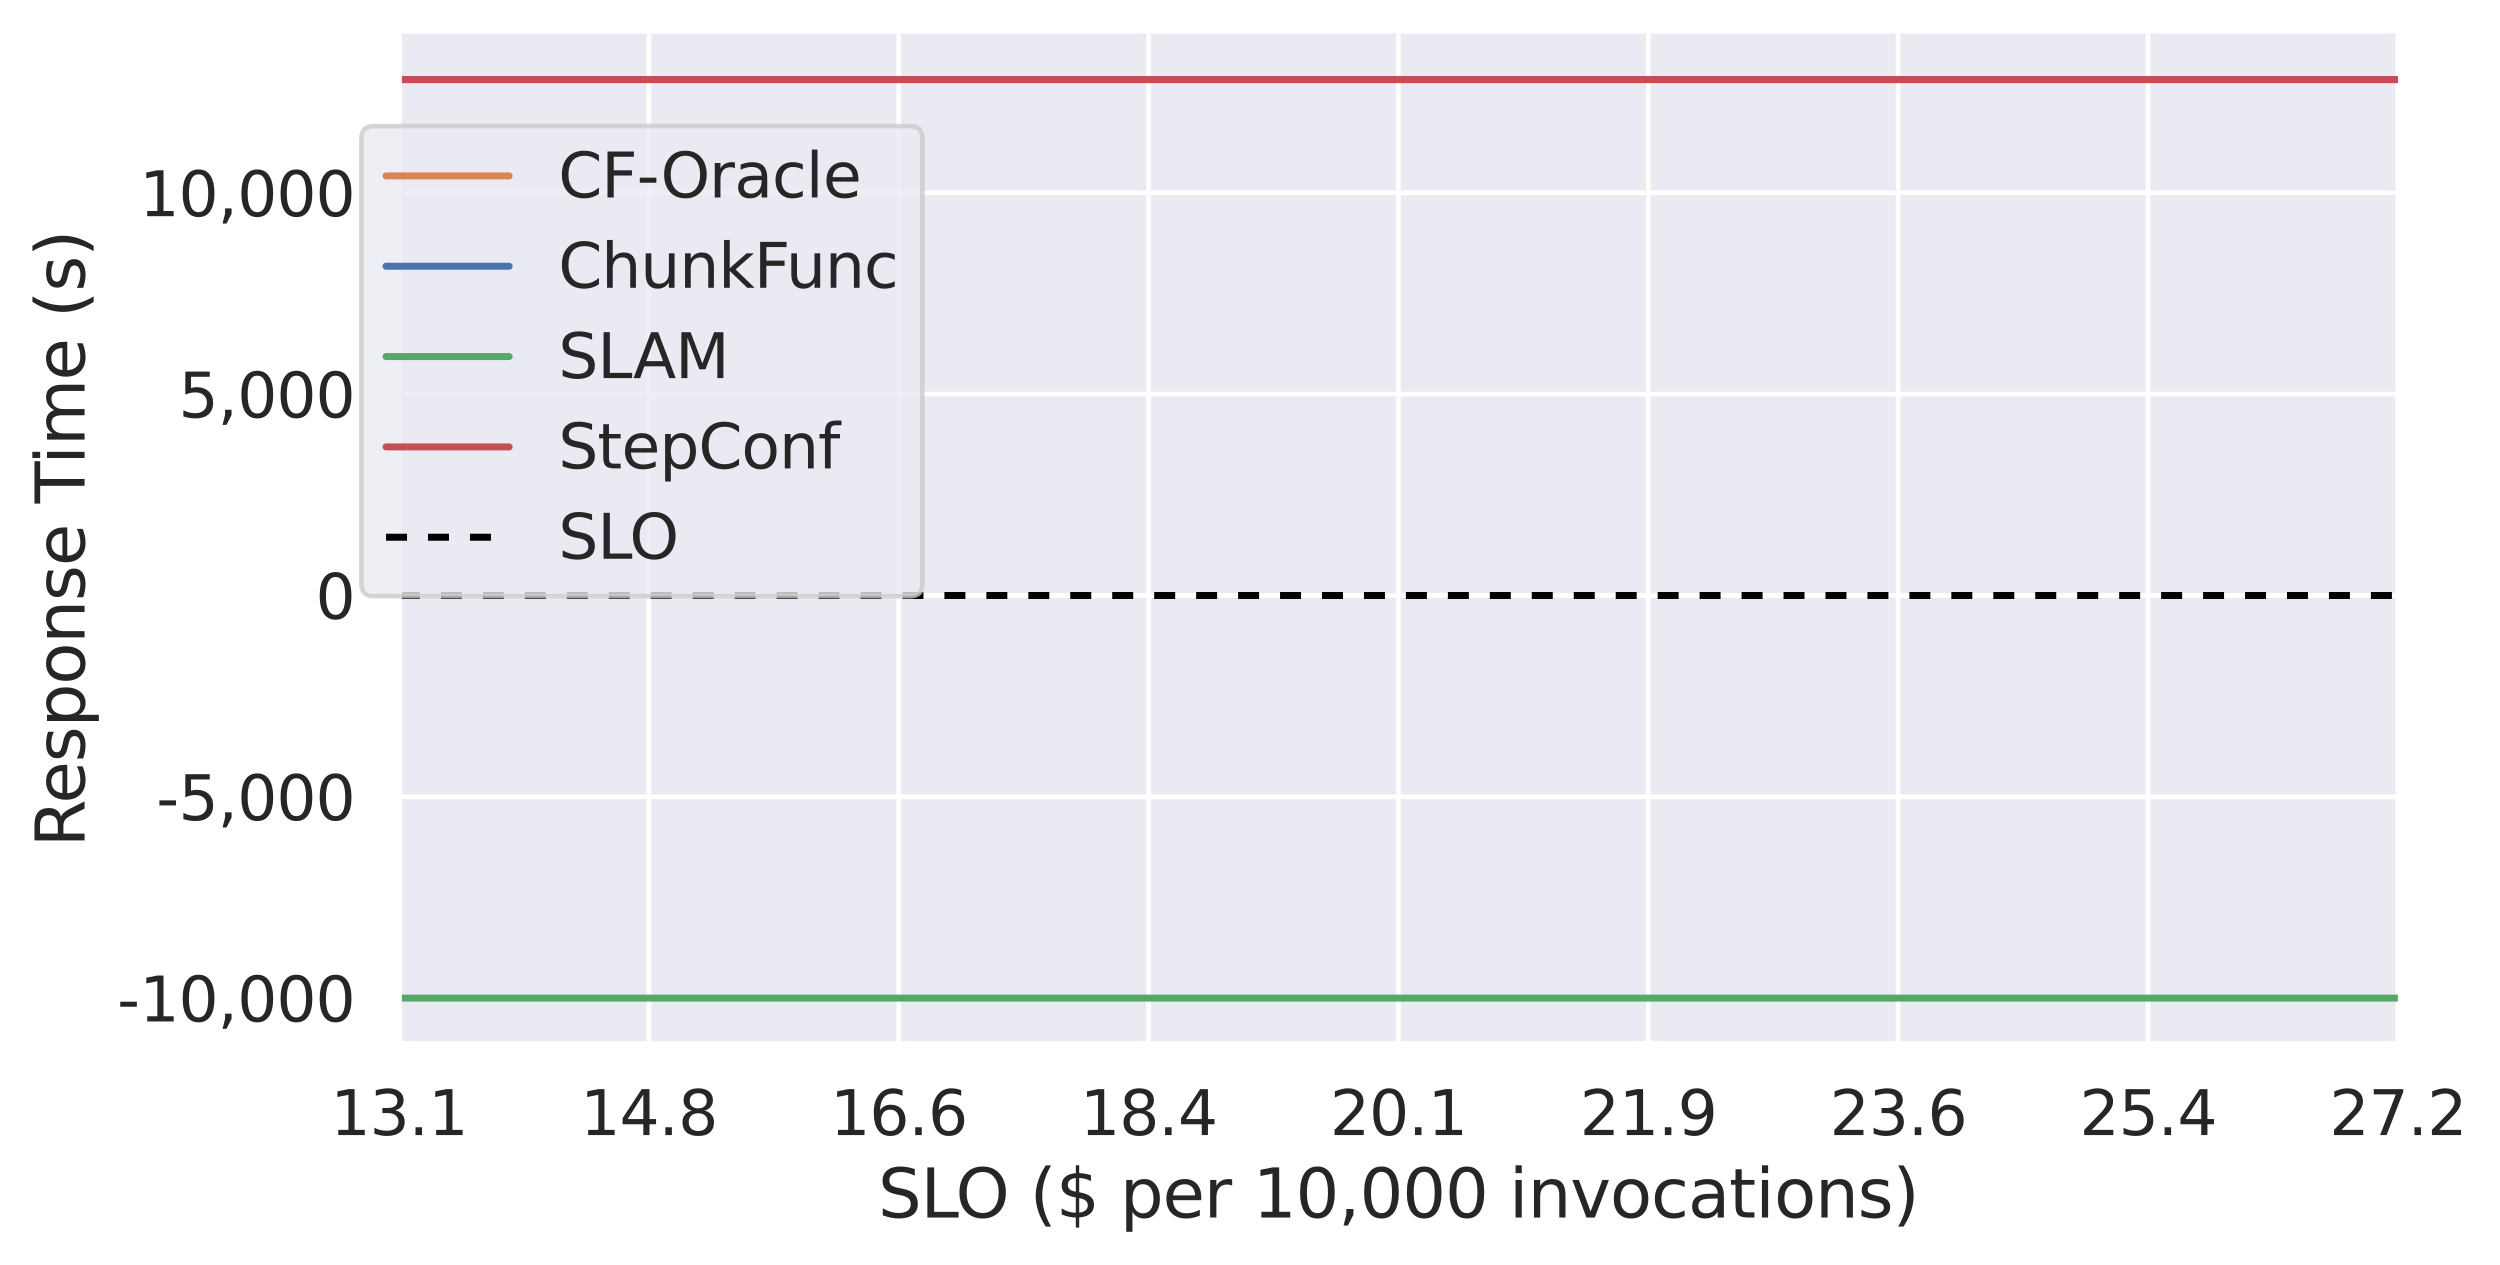 <?xml version="1.0" encoding="utf-8" standalone="no"?>
<!DOCTYPE svg PUBLIC "-//W3C//DTD SVG 1.1//EN"
  "http://www.w3.org/Graphics/SVG/1.1/DTD/svg11.dtd">
<svg xmlns:xlink="http://www.w3.org/1999/xlink" width="536.278pt" height="271.368pt" viewBox="0 0 536.278 271.368" xmlns="http://www.w3.org/2000/svg" version="1.1">
 <defs>
  <style type="text/css">*{stroke-linejoin: round; stroke-linecap: butt}</style>
 </defs>
 <g id="figure_1">
  <g id="patch_1">
   <path d="M 0 271.368 
L 536.278 271.368 
L 536.278 0 
L 0 0 
z
" style="fill: #ffffff"/>
  </g>
  <g id="axes_1">
   <g id="patch_2">
    <path d="M 85.586 223.956 
L 514.382 223.956 
L 514.382 7.2 
L 85.586 7.2 
z
" style="fill: #eaeaf2"/>
   </g>
   <g id="matplotlib.axis_1">
    <g id="xtick_1">
     <g id="line2d_1">
      <path d="M 85.586 223.956 
L 85.586 7.2 
" clip-path="url(#p211ea1a728)" style="fill: none; stroke: #ffffff; stroke-linecap: round"/>
     </g>
     <g id="text_1">
      <!-- 13.1 -->
      <g style="fill: #262626" transform="translate(70.891 243.486) scale(0.132 -0.132)">
       <defs>
        <path id="DejaVuSans-31" d="M 794 531 
L 1825 531 
L 1825 4091 
L 703 3866 
L 703 4441 
L 1819 4666 
L 2450 4666 
L 2450 531 
L 3481 531 
L 3481 0 
L 794 0 
L 794 531 
z
" transform="scale(0.016)"/>
        <path id="DejaVuSans-33" d="M 2597 2516 
Q 3050 2419 3304 2112 
Q 3559 1806 3559 1356 
Q 3559 666 3084 287 
Q 2609 -91 1734 -91 
Q 1441 -91 1130 -33 
Q 819 25 488 141 
L 488 750 
Q 750 597 1062 519 
Q 1375 441 1716 441 
Q 2309 441 2620 675 
Q 2931 909 2931 1356 
Q 2931 1769 2642 2001 
Q 2353 2234 1838 2234 
L 1294 2234 
L 1294 2753 
L 1863 2753 
Q 2328 2753 2575 2939 
Q 2822 3125 2822 3475 
Q 2822 3834 2567 4026 
Q 2313 4219 1838 4219 
Q 1578 4219 1281 4162 
Q 984 4106 628 3988 
L 628 4550 
Q 988 4650 1302 4700 
Q 1616 4750 1894 4750 
Q 2613 4750 3031 4423 
Q 3450 4097 3450 3541 
Q 3450 3153 3228 2886 
Q 3006 2619 2597 2516 
z
" transform="scale(0.016)"/>
        <path id="DejaVuSans-2e" d="M 684 794 
L 1344 794 
L 1344 0 
L 684 0 
L 684 794 
z
" transform="scale(0.016)"/>
       </defs>
       <use xlink:href="#DejaVuSans-31"/>
       <use xlink:href="#DejaVuSans-33" x="63.623"/>
       <use xlink:href="#DejaVuSans-2e" x="127.246"/>
       <use xlink:href="#DejaVuSans-31" x="159.033"/>
      </g>
     </g>
    </g>
    <g id="xtick_2">
     <g id="line2d_2">
      <path d="M 139.186 223.956 
L 139.186 7.2 
" clip-path="url(#p211ea1a728)" style="fill: none; stroke: #ffffff; stroke-linecap: round"/>
     </g>
     <g id="text_2">
      <!-- 14.8 -->
      <g style="fill: #262626" transform="translate(124.491 243.486) scale(0.132 -0.132)">
       <defs>
        <path id="DejaVuSans-34" d="M 2419 4116 
L 825 1625 
L 2419 1625 
L 2419 4116 
z
M 2253 4666 
L 3047 4666 
L 3047 1625 
L 3713 1625 
L 3713 1100 
L 3047 1100 
L 3047 0 
L 2419 0 
L 2419 1100 
L 313 1100 
L 313 1709 
L 2253 4666 
z
" transform="scale(0.016)"/>
        <path id="DejaVuSans-38" d="M 2034 2216 
Q 1584 2216 1326 1975 
Q 1069 1734 1069 1313 
Q 1069 891 1326 650 
Q 1584 409 2034 409 
Q 2484 409 2743 651 
Q 3003 894 3003 1313 
Q 3003 1734 2745 1975 
Q 2488 2216 2034 2216 
z
M 1403 2484 
Q 997 2584 770 2862 
Q 544 3141 544 3541 
Q 544 4100 942 4425 
Q 1341 4750 2034 4750 
Q 2731 4750 3128 4425 
Q 3525 4100 3525 3541 
Q 3525 3141 3298 2862 
Q 3072 2584 2669 2484 
Q 3125 2378 3379 2068 
Q 3634 1759 3634 1313 
Q 3634 634 3220 271 
Q 2806 -91 2034 -91 
Q 1263 -91 848 271 
Q 434 634 434 1313 
Q 434 1759 690 2068 
Q 947 2378 1403 2484 
z
M 1172 3481 
Q 1172 3119 1398 2916 
Q 1625 2713 2034 2713 
Q 2441 2713 2670 2916 
Q 2900 3119 2900 3481 
Q 2900 3844 2670 4047 
Q 2441 4250 2034 4250 
Q 1625 4250 1398 4047 
Q 1172 3844 1172 3481 
z
" transform="scale(0.016)"/>
       </defs>
       <use xlink:href="#DejaVuSans-31"/>
       <use xlink:href="#DejaVuSans-34" x="63.623"/>
       <use xlink:href="#DejaVuSans-2e" x="127.246"/>
       <use xlink:href="#DejaVuSans-38" x="159.033"/>
      </g>
     </g>
    </g>
    <g id="xtick_3">
     <g id="line2d_3">
      <path d="M 192.785 223.956 
L 192.785 7.2 
" clip-path="url(#p211ea1a728)" style="fill: none; stroke: #ffffff; stroke-linecap: round"/>
     </g>
     <g id="text_3">
      <!-- 16.6 -->
      <g style="fill: #262626" transform="translate(178.09 243.486) scale(0.132 -0.132)">
       <defs>
        <path id="DejaVuSans-36" d="M 2113 2584 
Q 1688 2584 1439 2293 
Q 1191 2003 1191 1497 
Q 1191 994 1439 701 
Q 1688 409 2113 409 
Q 2538 409 2786 701 
Q 3034 994 3034 1497 
Q 3034 2003 2786 2293 
Q 2538 2584 2113 2584 
z
M 3366 4563 
L 3366 3988 
Q 3128 4100 2886 4159 
Q 2644 4219 2406 4219 
Q 1781 4219 1451 3797 
Q 1122 3375 1075 2522 
Q 1259 2794 1537 2939 
Q 1816 3084 2150 3084 
Q 2853 3084 3261 2657 
Q 3669 2231 3669 1497 
Q 3669 778 3244 343 
Q 2819 -91 2113 -91 
Q 1303 -91 875 529 
Q 447 1150 447 2328 
Q 447 3434 972 4092 
Q 1497 4750 2381 4750 
Q 2619 4750 2861 4703 
Q 3103 4656 3366 4563 
z
" transform="scale(0.016)"/>
       </defs>
       <use xlink:href="#DejaVuSans-31"/>
       <use xlink:href="#DejaVuSans-36" x="63.623"/>
       <use xlink:href="#DejaVuSans-2e" x="127.246"/>
       <use xlink:href="#DejaVuSans-36" x="159.033"/>
      </g>
     </g>
    </g>
    <g id="xtick_4">
     <g id="line2d_4">
      <path d="M 246.385 223.956 
L 246.385 7.2 
" clip-path="url(#p211ea1a728)" style="fill: none; stroke: #ffffff; stroke-linecap: round"/>
     </g>
     <g id="text_4">
      <!-- 18.4 -->
      <g style="fill: #262626" transform="translate(231.69 243.486) scale(0.132 -0.132)">
       <use xlink:href="#DejaVuSans-31"/>
       <use xlink:href="#DejaVuSans-38" x="63.623"/>
       <use xlink:href="#DejaVuSans-2e" x="127.246"/>
       <use xlink:href="#DejaVuSans-34" x="159.033"/>
      </g>
     </g>
    </g>
    <g id="xtick_5">
     <g id="line2d_5">
      <path d="M 299.984 223.956 
L 299.984 7.2 
" clip-path="url(#p211ea1a728)" style="fill: none; stroke: #ffffff; stroke-linecap: round"/>
     </g>
     <g id="text_5">
      <!-- 20.1 -->
      <g style="fill: #262626" transform="translate(285.289 243.486) scale(0.132 -0.132)">
       <defs>
        <path id="DejaVuSans-32" d="M 1228 531 
L 3431 531 
L 3431 0 
L 469 0 
L 469 531 
Q 828 903 1448 1529 
Q 2069 2156 2228 2338 
Q 2531 2678 2651 2914 
Q 2772 3150 2772 3378 
Q 2772 3750 2511 3984 
Q 2250 4219 1831 4219 
Q 1534 4219 1204 4116 
Q 875 4013 500 3803 
L 500 4441 
Q 881 4594 1212 4672 
Q 1544 4750 1819 4750 
Q 2544 4750 2975 4387 
Q 3406 4025 3406 3419 
Q 3406 3131 3298 2873 
Q 3191 2616 2906 2266 
Q 2828 2175 2409 1742 
Q 1991 1309 1228 531 
z
" transform="scale(0.016)"/>
        <path id="DejaVuSans-30" d="M 2034 4250 
Q 1547 4250 1301 3770 
Q 1056 3291 1056 2328 
Q 1056 1369 1301 889 
Q 1547 409 2034 409 
Q 2525 409 2770 889 
Q 3016 1369 3016 2328 
Q 3016 3291 2770 3770 
Q 2525 4250 2034 4250 
z
M 2034 4750 
Q 2819 4750 3233 4129 
Q 3647 3509 3647 2328 
Q 3647 1150 3233 529 
Q 2819 -91 2034 -91 
Q 1250 -91 836 529 
Q 422 1150 422 2328 
Q 422 3509 836 4129 
Q 1250 4750 2034 4750 
z
" transform="scale(0.016)"/>
       </defs>
       <use xlink:href="#DejaVuSans-32"/>
       <use xlink:href="#DejaVuSans-30" x="63.623"/>
       <use xlink:href="#DejaVuSans-2e" x="127.246"/>
       <use xlink:href="#DejaVuSans-31" x="159.033"/>
      </g>
     </g>
    </g>
    <g id="xtick_6">
     <g id="line2d_6">
      <path d="M 353.584 223.956 
L 353.584 7.2 
" clip-path="url(#p211ea1a728)" style="fill: none; stroke: #ffffff; stroke-linecap: round"/>
     </g>
     <g id="text_6">
      <!-- 21.9 -->
      <g style="fill: #262626" transform="translate(338.889 243.486) scale(0.132 -0.132)">
       <defs>
        <path id="DejaVuSans-39" d="M 703 97 
L 703 672 
Q 941 559 1184 500 
Q 1428 441 1663 441 
Q 2288 441 2617 861 
Q 2947 1281 2994 2138 
Q 2813 1869 2534 1725 
Q 2256 1581 1919 1581 
Q 1219 1581 811 2004 
Q 403 2428 403 3163 
Q 403 3881 828 4315 
Q 1253 4750 1959 4750 
Q 2769 4750 3195 4129 
Q 3622 3509 3622 2328 
Q 3622 1225 3098 567 
Q 2575 -91 1691 -91 
Q 1453 -91 1209 -44 
Q 966 3 703 97 
z
M 1959 2075 
Q 2384 2075 2632 2365 
Q 2881 2656 2881 3163 
Q 2881 3666 2632 3958 
Q 2384 4250 1959 4250 
Q 1534 4250 1286 3958 
Q 1038 3666 1038 3163 
Q 1038 2656 1286 2365 
Q 1534 2075 1959 2075 
z
" transform="scale(0.016)"/>
       </defs>
       <use xlink:href="#DejaVuSans-32"/>
       <use xlink:href="#DejaVuSans-31" x="63.623"/>
       <use xlink:href="#DejaVuSans-2e" x="127.246"/>
       <use xlink:href="#DejaVuSans-39" x="159.033"/>
      </g>
     </g>
    </g>
    <g id="xtick_7">
     <g id="line2d_7">
      <path d="M 407.183 223.956 
L 407.183 7.2 
" clip-path="url(#p211ea1a728)" style="fill: none; stroke: #ffffff; stroke-linecap: round"/>
     </g>
     <g id="text_7">
      <!-- 23.6 -->
      <g style="fill: #262626" transform="translate(392.488 243.486) scale(0.132 -0.132)">
       <use xlink:href="#DejaVuSans-32"/>
       <use xlink:href="#DejaVuSans-33" x="63.623"/>
       <use xlink:href="#DejaVuSans-2e" x="127.246"/>
       <use xlink:href="#DejaVuSans-36" x="159.033"/>
      </g>
     </g>
    </g>
    <g id="xtick_8">
     <g id="line2d_8">
      <path d="M 460.783 223.956 
L 460.783 7.2 
" clip-path="url(#p211ea1a728)" style="fill: none; stroke: #ffffff; stroke-linecap: round"/>
     </g>
     <g id="text_8">
      <!-- 25.4 -->
      <g style="fill: #262626" transform="translate(446.088 243.486) scale(0.132 -0.132)">
       <defs>
        <path id="DejaVuSans-35" d="M 691 4666 
L 3169 4666 
L 3169 4134 
L 1269 4134 
L 1269 2991 
Q 1406 3038 1543 3061 
Q 1681 3084 1819 3084 
Q 2600 3084 3056 2656 
Q 3513 2228 3513 1497 
Q 3513 744 3044 326 
Q 2575 -91 1722 -91 
Q 1428 -91 1123 -41 
Q 819 9 494 109 
L 494 744 
Q 775 591 1075 516 
Q 1375 441 1709 441 
Q 2250 441 2565 725 
Q 2881 1009 2881 1497 
Q 2881 1984 2565 2268 
Q 2250 2553 1709 2553 
Q 1456 2553 1204 2497 
Q 953 2441 691 2322 
L 691 4666 
z
" transform="scale(0.016)"/>
       </defs>
       <use xlink:href="#DejaVuSans-32"/>
       <use xlink:href="#DejaVuSans-35" x="63.623"/>
       <use xlink:href="#DejaVuSans-2e" x="127.246"/>
       <use xlink:href="#DejaVuSans-34" x="159.033"/>
      </g>
     </g>
    </g>
    <g id="xtick_9">
     <g id="line2d_9">
      <path d="M 514.382 223.956 
L 514.382 7.2 
" clip-path="url(#p211ea1a728)" style="fill: none; stroke: #ffffff; stroke-linecap: round"/>
     </g>
     <g id="text_9">
      <!-- 27.2 -->
      <g style="fill: #262626" transform="translate(499.687 243.486) scale(0.132 -0.132)">
       <defs>
        <path id="DejaVuSans-37" d="M 525 4666 
L 3525 4666 
L 3525 4397 
L 1831 0 
L 1172 0 
L 2766 4134 
L 525 4134 
L 525 4666 
z
" transform="scale(0.016)"/>
       </defs>
       <use xlink:href="#DejaVuSans-32"/>
       <use xlink:href="#DejaVuSans-37" x="63.623"/>
       <use xlink:href="#DejaVuSans-2e" x="127.246"/>
       <use xlink:href="#DejaVuSans-32" x="159.033"/>
      </g>
     </g>
    </g>
    <g id="text_10">
     <!-- SLO ($ per 10,000 invocations) -->
     <g style="fill: #262626" transform="translate(188.345 261.173) scale(0.144 -0.144)">
      <defs>
       <path id="DejaVuSans-53" d="M 3425 4513 
L 3425 3897 
Q 3066 4069 2747 4153 
Q 2428 4238 2131 4238 
Q 1616 4238 1336 4038 
Q 1056 3838 1056 3469 
Q 1056 3159 1242 3001 
Q 1428 2844 1947 2747 
L 2328 2669 
Q 3034 2534 3370 2195 
Q 3706 1856 3706 1288 
Q 3706 609 3251 259 
Q 2797 -91 1919 -91 
Q 1588 -91 1214 -16 
Q 841 59 441 206 
L 441 856 
Q 825 641 1194 531 
Q 1563 422 1919 422 
Q 2459 422 2753 634 
Q 3047 847 3047 1241 
Q 3047 1584 2836 1778 
Q 2625 1972 2144 2069 
L 1759 2144 
Q 1053 2284 737 2584 
Q 422 2884 422 3419 
Q 422 4038 858 4394 
Q 1294 4750 2059 4750 
Q 2388 4750 2728 4690 
Q 3069 4631 3425 4513 
z
" transform="scale(0.016)"/>
       <path id="DejaVuSans-4c" d="M 628 4666 
L 1259 4666 
L 1259 531 
L 3531 531 
L 3531 0 
L 628 0 
L 628 4666 
z
" transform="scale(0.016)"/>
       <path id="DejaVuSans-4f" d="M 2522 4238 
Q 1834 4238 1429 3725 
Q 1025 3213 1025 2328 
Q 1025 1447 1429 934 
Q 1834 422 2522 422 
Q 3209 422 3611 934 
Q 4013 1447 4013 2328 
Q 4013 3213 3611 3725 
Q 3209 4238 2522 4238 
z
M 2522 4750 
Q 3503 4750 4090 4092 
Q 4678 3434 4678 2328 
Q 4678 1225 4090 567 
Q 3503 -91 2522 -91 
Q 1538 -91 948 565 
Q 359 1222 359 2328 
Q 359 3434 948 4092 
Q 1538 4750 2522 4750 
z
" transform="scale(0.016)"/>
       <path id="DejaVuSans-20" transform="scale(0.016)"/>
       <path id="DejaVuSans-28" d="M 1984 4856 
Q 1566 4138 1362 3434 
Q 1159 2731 1159 2009 
Q 1159 1288 1364 580 
Q 1569 -128 1984 -844 
L 1484 -844 
Q 1016 -109 783 600 
Q 550 1309 550 2009 
Q 550 2706 781 3412 
Q 1013 4119 1484 4856 
L 1984 4856 
z
" transform="scale(0.016)"/>
       <path id="DejaVuSans-24" d="M 2163 -941 
L 1850 -941 
L 1847 0 
Q 1519 6 1191 76 
Q 863 147 531 288 
L 531 850 
Q 850 650 1176 548 
Q 1503 447 1850 444 
L 1850 1869 
Q 1159 1981 845 2250 
Q 531 2519 531 2988 
Q 531 3497 872 3790 
Q 1213 4084 1850 4128 
L 1850 4863 
L 2163 4863 
L 2163 4138 
Q 2453 4125 2725 4076 
Q 2997 4028 3256 3944 
L 3256 3397 
Q 2997 3528 2723 3600 
Q 2450 3672 2163 3684 
L 2163 2350 
Q 2872 2241 3206 1959 
Q 3541 1678 3541 1191 
Q 3541 663 3186 358 
Q 2831 53 2163 6 
L 2163 -941 
z
M 1850 2406 
L 1850 3688 
Q 1488 3647 1297 3481 
Q 1106 3316 1106 3041 
Q 1106 2772 1282 2622 
Q 1459 2472 1850 2406 
z
M 2163 1806 
L 2163 453 
Q 2559 506 2761 678 
Q 2963 850 2963 1131 
Q 2963 1406 2770 1568 
Q 2578 1731 2163 1806 
z
" transform="scale(0.016)"/>
       <path id="DejaVuSans-70" d="M 1159 525 
L 1159 -1331 
L 581 -1331 
L 581 3500 
L 1159 3500 
L 1159 2969 
Q 1341 3281 1617 3432 
Q 1894 3584 2278 3584 
Q 2916 3584 3314 3078 
Q 3713 2572 3713 1747 
Q 3713 922 3314 415 
Q 2916 -91 2278 -91 
Q 1894 -91 1617 61 
Q 1341 213 1159 525 
z
M 3116 1747 
Q 3116 2381 2855 2742 
Q 2594 3103 2138 3103 
Q 1681 3103 1420 2742 
Q 1159 2381 1159 1747 
Q 1159 1113 1420 752 
Q 1681 391 2138 391 
Q 2594 391 2855 752 
Q 3116 1113 3116 1747 
z
" transform="scale(0.016)"/>
       <path id="DejaVuSans-65" d="M 3597 1894 
L 3597 1613 
L 953 1613 
Q 991 1019 1311 708 
Q 1631 397 2203 397 
Q 2534 397 2845 478 
Q 3156 559 3463 722 
L 3463 178 
Q 3153 47 2828 -22 
Q 2503 -91 2169 -91 
Q 1331 -91 842 396 
Q 353 884 353 1716 
Q 353 2575 817 3079 
Q 1281 3584 2069 3584 
Q 2775 3584 3186 3129 
Q 3597 2675 3597 1894 
z
M 3022 2063 
Q 3016 2534 2758 2815 
Q 2500 3097 2075 3097 
Q 1594 3097 1305 2825 
Q 1016 2553 972 2059 
L 3022 2063 
z
" transform="scale(0.016)"/>
       <path id="DejaVuSans-72" d="M 2631 2963 
Q 2534 3019 2420 3045 
Q 2306 3072 2169 3072 
Q 1681 3072 1420 2755 
Q 1159 2438 1159 1844 
L 1159 0 
L 581 0 
L 581 3500 
L 1159 3500 
L 1159 2956 
Q 1341 3275 1631 3429 
Q 1922 3584 2338 3584 
Q 2397 3584 2469 3576 
Q 2541 3569 2628 3553 
L 2631 2963 
z
" transform="scale(0.016)"/>
       <path id="DejaVuSans-2c" d="M 750 794 
L 1409 794 
L 1409 256 
L 897 -744 
L 494 -744 
L 750 256 
L 750 794 
z
" transform="scale(0.016)"/>
       <path id="DejaVuSans-69" d="M 603 3500 
L 1178 3500 
L 1178 0 
L 603 0 
L 603 3500 
z
M 603 4863 
L 1178 4863 
L 1178 4134 
L 603 4134 
L 603 4863 
z
" transform="scale(0.016)"/>
       <path id="DejaVuSans-6e" d="M 3513 2113 
L 3513 0 
L 2938 0 
L 2938 2094 
Q 2938 2591 2744 2837 
Q 2550 3084 2163 3084 
Q 1697 3084 1428 2787 
Q 1159 2491 1159 1978 
L 1159 0 
L 581 0 
L 581 3500 
L 1159 3500 
L 1159 2956 
Q 1366 3272 1645 3428 
Q 1925 3584 2291 3584 
Q 2894 3584 3203 3211 
Q 3513 2838 3513 2113 
z
" transform="scale(0.016)"/>
       <path id="DejaVuSans-76" d="M 191 3500 
L 800 3500 
L 1894 563 
L 2988 3500 
L 3597 3500 
L 2284 0 
L 1503 0 
L 191 3500 
z
" transform="scale(0.016)"/>
       <path id="DejaVuSans-6f" d="M 1959 3097 
Q 1497 3097 1228 2736 
Q 959 2375 959 1747 
Q 959 1119 1226 758 
Q 1494 397 1959 397 
Q 2419 397 2687 759 
Q 2956 1122 2956 1747 
Q 2956 2369 2687 2733 
Q 2419 3097 1959 3097 
z
M 1959 3584 
Q 2709 3584 3137 3096 
Q 3566 2609 3566 1747 
Q 3566 888 3137 398 
Q 2709 -91 1959 -91 
Q 1206 -91 779 398 
Q 353 888 353 1747 
Q 353 2609 779 3096 
Q 1206 3584 1959 3584 
z
" transform="scale(0.016)"/>
       <path id="DejaVuSans-63" d="M 3122 3366 
L 3122 2828 
Q 2878 2963 2633 3030 
Q 2388 3097 2138 3097 
Q 1578 3097 1268 2742 
Q 959 2388 959 1747 
Q 959 1106 1268 751 
Q 1578 397 2138 397 
Q 2388 397 2633 464 
Q 2878 531 3122 666 
L 3122 134 
Q 2881 22 2623 -34 
Q 2366 -91 2075 -91 
Q 1284 -91 818 406 
Q 353 903 353 1747 
Q 353 2603 823 3093 
Q 1294 3584 2113 3584 
Q 2378 3584 2631 3529 
Q 2884 3475 3122 3366 
z
" transform="scale(0.016)"/>
       <path id="DejaVuSans-61" d="M 2194 1759 
Q 1497 1759 1228 1600 
Q 959 1441 959 1056 
Q 959 750 1161 570 
Q 1363 391 1709 391 
Q 2188 391 2477 730 
Q 2766 1069 2766 1631 
L 2766 1759 
L 2194 1759 
z
M 3341 1997 
L 3341 0 
L 2766 0 
L 2766 531 
Q 2569 213 2275 61 
Q 1981 -91 1556 -91 
Q 1019 -91 701 211 
Q 384 513 384 1019 
Q 384 1609 779 1909 
Q 1175 2209 1959 2209 
L 2766 2209 
L 2766 2266 
Q 2766 2663 2505 2880 
Q 2244 3097 1772 3097 
Q 1472 3097 1187 3025 
Q 903 2953 641 2809 
L 641 3341 
Q 956 3463 1253 3523 
Q 1550 3584 1831 3584 
Q 2591 3584 2966 3190 
Q 3341 2797 3341 1997 
z
" transform="scale(0.016)"/>
       <path id="DejaVuSans-74" d="M 1172 4494 
L 1172 3500 
L 2356 3500 
L 2356 3053 
L 1172 3053 
L 1172 1153 
Q 1172 725 1289 603 
Q 1406 481 1766 481 
L 2356 481 
L 2356 0 
L 1766 0 
Q 1100 0 847 248 
Q 594 497 594 1153 
L 594 3053 
L 172 3053 
L 172 3500 
L 594 3500 
L 594 4494 
L 1172 4494 
z
" transform="scale(0.016)"/>
       <path id="DejaVuSans-73" d="M 2834 3397 
L 2834 2853 
Q 2591 2978 2328 3040 
Q 2066 3103 1784 3103 
Q 1356 3103 1142 2972 
Q 928 2841 928 2578 
Q 928 2378 1081 2264 
Q 1234 2150 1697 2047 
L 1894 2003 
Q 2506 1872 2764 1633 
Q 3022 1394 3022 966 
Q 3022 478 2636 193 
Q 2250 -91 1575 -91 
Q 1294 -91 989 -36 
Q 684 19 347 128 
L 347 722 
Q 666 556 975 473 
Q 1284 391 1588 391 
Q 1994 391 2212 530 
Q 2431 669 2431 922 
Q 2431 1156 2273 1281 
Q 2116 1406 1581 1522 
L 1381 1569 
Q 847 1681 609 1914 
Q 372 2147 372 2553 
Q 372 3047 722 3315 
Q 1072 3584 1716 3584 
Q 2034 3584 2315 3537 
Q 2597 3491 2834 3397 
z
" transform="scale(0.016)"/>
       <path id="DejaVuSans-29" d="M 513 4856 
L 1013 4856 
Q 1481 4119 1714 3412 
Q 1947 2706 1947 2009 
Q 1947 1309 1714 600 
Q 1481 -109 1013 -844 
L 513 -844 
Q 928 -128 1133 580 
Q 1338 1288 1338 2009 
Q 1338 2731 1133 3434 
Q 928 4138 513 4856 
z
" transform="scale(0.016)"/>
      </defs>
      <use xlink:href="#DejaVuSans-53"/>
      <use xlink:href="#DejaVuSans-4c" x="63.477"/>
      <use xlink:href="#DejaVuSans-4f" x="115.564"/>
      <use xlink:href="#DejaVuSans-20" x="194.275"/>
      <use xlink:href="#DejaVuSans-28" x="226.062"/>
      <use xlink:href="#DejaVuSans-24" x="265.076"/>
      <use xlink:href="#DejaVuSans-20" x="328.699"/>
      <use xlink:href="#DejaVuSans-70" x="360.486"/>
      <use xlink:href="#DejaVuSans-65" x="423.963"/>
      <use xlink:href="#DejaVuSans-72" x="485.486"/>
      <use xlink:href="#DejaVuSans-20" x="526.6"/>
      <use xlink:href="#DejaVuSans-31" x="558.387"/>
      <use xlink:href="#DejaVuSans-30" x="622.01"/>
      <use xlink:href="#DejaVuSans-2c" x="685.633"/>
      <use xlink:href="#DejaVuSans-30" x="717.42"/>
      <use xlink:href="#DejaVuSans-30" x="781.043"/>
      <use xlink:href="#DejaVuSans-30" x="844.666"/>
      <use xlink:href="#DejaVuSans-20" x="908.289"/>
      <use xlink:href="#DejaVuSans-69" x="940.076"/>
      <use xlink:href="#DejaVuSans-6e" x="967.859"/>
      <use xlink:href="#DejaVuSans-76" x="1031.238"/>
      <use xlink:href="#DejaVuSans-6f" x="1090.418"/>
      <use xlink:href="#DejaVuSans-63" x="1151.6"/>
      <use xlink:href="#DejaVuSans-61" x="1206.58"/>
      <use xlink:href="#DejaVuSans-74" x="1267.859"/>
      <use xlink:href="#DejaVuSans-69" x="1307.068"/>
      <use xlink:href="#DejaVuSans-6f" x="1334.852"/>
      <use xlink:href="#DejaVuSans-6e" x="1396.033"/>
      <use xlink:href="#DejaVuSans-73" x="1459.412"/>
      <use xlink:href="#DejaVuSans-29" x="1511.512"/>
     </g>
    </g>
   </g>
   <g id="matplotlib.axis_2">
    <g id="ytick_1">
     <g id="line2d_10">
      <path d="M 85.586 214.103 
L 514.382 214.103 
" clip-path="url(#p211ea1a728)" style="fill: none; stroke: #ffffff; stroke-linecap: round"/>
     </g>
     <g id="text_11">
      <!-- -10,000 -->
      <g style="fill: #262626" transform="translate(25.137 219.118) scale(0.132 -0.132)">
       <defs>
        <path id="DejaVuSans-2d" d="M 313 2009 
L 1997 2009 
L 1997 1497 
L 313 1497 
L 313 2009 
z
" transform="scale(0.016)"/>
       </defs>
       <use xlink:href="#DejaVuSans-2d"/>
       <use xlink:href="#DejaVuSans-31" x="36.084"/>
       <use xlink:href="#DejaVuSans-30" x="99.707"/>
       <use xlink:href="#DejaVuSans-2c" x="163.33"/>
       <use xlink:href="#DejaVuSans-30" x="195.117"/>
       <use xlink:href="#DejaVuSans-30" x="258.74"/>
       <use xlink:href="#DejaVuSans-30" x="322.363"/>
      </g>
     </g>
    </g>
    <g id="ytick_2">
     <g id="line2d_11">
      <path d="M 85.586 170.918 
L 514.382 170.918 
" clip-path="url(#p211ea1a728)" style="fill: none; stroke: #ffffff; stroke-linecap: round"/>
     </g>
     <g id="text_12">
      <!-- -5,000 -->
      <g style="fill: #262626" transform="translate(33.535 175.933) scale(0.132 -0.132)">
       <use xlink:href="#DejaVuSans-2d"/>
       <use xlink:href="#DejaVuSans-35" x="36.084"/>
       <use xlink:href="#DejaVuSans-2c" x="99.707"/>
       <use xlink:href="#DejaVuSans-30" x="131.494"/>
       <use xlink:href="#DejaVuSans-30" x="195.117"/>
       <use xlink:href="#DejaVuSans-30" x="258.74"/>
      </g>
     </g>
    </g>
    <g id="ytick_3">
     <g id="line2d_12">
      <path d="M 85.586 127.734 
L 514.382 127.734 
" clip-path="url(#p211ea1a728)" style="fill: none; stroke: #ffffff; stroke-linecap: round"/>
     </g>
     <g id="text_13">
      <!-- 0 -->
      <g style="fill: #262626" transform="translate(67.688 132.748) scale(0.132 -0.132)">
       <use xlink:href="#DejaVuSans-30"/>
      </g>
     </g>
    </g>
    <g id="ytick_4">
     <g id="line2d_13">
      <path d="M 85.586 84.549 
L 514.382 84.549 
" clip-path="url(#p211ea1a728)" style="fill: none; stroke: #ffffff; stroke-linecap: round"/>
     </g>
     <g id="text_14">
      <!-- 5,000 -->
      <g style="fill: #262626" transform="translate(38.297 89.564) scale(0.132 -0.132)">
       <use xlink:href="#DejaVuSans-35"/>
       <use xlink:href="#DejaVuSans-2c" x="63.623"/>
       <use xlink:href="#DejaVuSans-30" x="95.41"/>
       <use xlink:href="#DejaVuSans-30" x="159.033"/>
       <use xlink:href="#DejaVuSans-30" x="222.656"/>
      </g>
     </g>
    </g>
    <g id="ytick_5">
     <g id="line2d_14">
      <path d="M 85.586 41.364 
L 514.382 41.364 
" clip-path="url(#p211ea1a728)" style="fill: none; stroke: #ffffff; stroke-linecap: round"/>
     </g>
     <g id="text_15">
      <!-- 10,000 -->
      <g style="fill: #262626" transform="translate(29.899 46.379) scale(0.132 -0.132)">
       <use xlink:href="#DejaVuSans-31"/>
       <use xlink:href="#DejaVuSans-30" x="63.623"/>
       <use xlink:href="#DejaVuSans-2c" x="127.246"/>
       <use xlink:href="#DejaVuSans-30" x="159.033"/>
       <use xlink:href="#DejaVuSans-30" x="222.656"/>
       <use xlink:href="#DejaVuSans-30" x="286.279"/>
      </g>
     </g>
    </g>
    <g id="text_16">
     <!-- Response Time (s) -->
     <g style="fill: #262626" transform="translate(18.142 181.72) rotate(-90) scale(0.144 -0.144)">
      <defs>
       <path id="DejaVuSans-52" d="M 2841 2188 
Q 3044 2119 3236 1894 
Q 3428 1669 3622 1275 
L 4263 0 
L 3584 0 
L 2988 1197 
Q 2756 1666 2539 1819 
Q 2322 1972 1947 1972 
L 1259 1972 
L 1259 0 
L 628 0 
L 628 4666 
L 2053 4666 
Q 2853 4666 3247 4331 
Q 3641 3997 3641 3322 
Q 3641 2881 3436 2590 
Q 3231 2300 2841 2188 
z
M 1259 4147 
L 1259 2491 
L 2053 2491 
Q 2509 2491 2742 2702 
Q 2975 2913 2975 3322 
Q 2975 3731 2742 3939 
Q 2509 4147 2053 4147 
L 1259 4147 
z
" transform="scale(0.016)"/>
       <path id="DejaVuSans-54" d="M -19 4666 
L 3928 4666 
L 3928 4134 
L 2272 4134 
L 2272 0 
L 1638 0 
L 1638 4134 
L -19 4134 
L -19 4666 
z
" transform="scale(0.016)"/>
       <path id="DejaVuSans-6d" d="M 3328 2828 
Q 3544 3216 3844 3400 
Q 4144 3584 4550 3584 
Q 5097 3584 5394 3201 
Q 5691 2819 5691 2113 
L 5691 0 
L 5113 0 
L 5113 2094 
Q 5113 2597 4934 2840 
Q 4756 3084 4391 3084 
Q 3944 3084 3684 2787 
Q 3425 2491 3425 1978 
L 3425 0 
L 2847 0 
L 2847 2094 
Q 2847 2600 2669 2842 
Q 2491 3084 2119 3084 
Q 1678 3084 1418 2786 
Q 1159 2488 1159 1978 
L 1159 0 
L 581 0 
L 581 3500 
L 1159 3500 
L 1159 2956 
Q 1356 3278 1631 3431 
Q 1906 3584 2284 3584 
Q 2666 3584 2933 3390 
Q 3200 3197 3328 2828 
z
" transform="scale(0.016)"/>
      </defs>
      <use xlink:href="#DejaVuSans-52"/>
      <use xlink:href="#DejaVuSans-65" x="64.982"/>
      <use xlink:href="#DejaVuSans-73" x="126.506"/>
      <use xlink:href="#DejaVuSans-70" x="178.605"/>
      <use xlink:href="#DejaVuSans-6f" x="242.082"/>
      <use xlink:href="#DejaVuSans-6e" x="303.264"/>
      <use xlink:href="#DejaVuSans-73" x="366.643"/>
      <use xlink:href="#DejaVuSans-65" x="418.742"/>
      <use xlink:href="#DejaVuSans-20" x="480.266"/>
      <use xlink:href="#DejaVuSans-54" x="512.053"/>
      <use xlink:href="#DejaVuSans-69" x="570.012"/>
      <use xlink:href="#DejaVuSans-6d" x="597.795"/>
      <use xlink:href="#DejaVuSans-65" x="695.207"/>
      <use xlink:href="#DejaVuSans-20" x="756.73"/>
      <use xlink:href="#DejaVuSans-28" x="788.518"/>
      <use xlink:href="#DejaVuSans-73" x="827.531"/>
      <use xlink:href="#DejaVuSans-29" x="879.631"/>
     </g>
    </g>
   </g>
   <g id="PolyCollection_1"/>
   <g id="PolyCollection_2"/>
   <g id="PolyCollection_3"/>
   <g id="PolyCollection_4"/>
   <g id="PolyCollection_5"/>
   <g id="line2d_15">
    <path d="M 85.586 17.053 
L 91.712 17.053 
L 97.838 17.053 
L 103.963 17.053 
L 110.089 17.053 
L 116.215 17.053 
L 122.34 17.053 
L 128.466 17.053 
L 134.592 17.053 
L 140.717 17.053 
L 146.843 17.053 
L 152.969 17.053 
L 159.094 17.053 
L 165.22 17.053 
L 171.346 17.053 
L 177.471 17.053 
L 183.597 17.053 
L 189.723 17.053 
L 195.848 17.053 
L 201.974 17.053 
L 208.1 17.053 
L 214.225 17.053 
L 220.351 17.053 
L 226.477 17.053 
L 232.602 17.053 
L 238.728 17.053 
L 244.854 17.053 
L 250.979 17.053 
L 257.105 17.053 
L 263.23 17.053 
L 269.356 17.053 
L 275.482 17.053 
L 281.607 17.053 
L 287.733 17.053 
L 293.859 17.053 
L 299.984 17.053 
L 306.11 17.053 
L 312.236 17.053 
L 318.361 17.053 
L 324.487 17.053 
L 330.613 17.053 
L 336.738 17.053 
L 342.864 17.053 
L 348.99 17.053 
L 355.115 17.053 
L 361.241 17.053 
L 367.367 17.053 
L 373.492 17.053 
L 379.618 17.053 
L 385.744 17.053 
L 391.869 17.053 
L 397.995 17.053 
L 404.121 17.053 
L 410.246 17.053 
L 416.372 17.053 
L 422.498 17.053 
L 428.623 17.053 
L 434.749 17.053 
L 440.875 17.053 
L 447 17.053 
L 453.126 17.053 
L 459.252 17.053 
L 465.377 17.053 
L 471.503 17.053 
L 477.628 17.053 
L 483.754 17.053 
L 489.88 17.053 
L 496.005 17.053 
L 502.131 17.053 
L 508.257 17.053 
L 514.382 17.053 
" clip-path="url(#p211ea1a728)" style="fill: none; stroke: #dd8452; stroke-width: 1.5; stroke-linecap: round"/>
   </g>
   <g id="line2d_16">
    <path d="M 85.586 17.053 
L 91.712 17.053 
L 97.838 17.053 
L 103.963 17.053 
L 110.089 17.053 
L 116.215 17.053 
L 122.34 17.053 
L 128.466 17.053 
L 134.592 17.053 
L 140.717 17.053 
L 146.843 17.053 
L 152.969 17.053 
L 159.094 17.053 
L 165.22 17.053 
L 171.346 17.053 
L 177.471 17.053 
L 183.597 17.053 
L 189.723 17.053 
L 195.848 17.053 
L 201.974 17.053 
L 208.1 17.053 
L 214.225 17.053 
L 220.351 17.053 
L 226.477 17.053 
L 232.602 17.053 
L 238.728 17.053 
L 244.854 17.053 
L 250.979 17.053 
L 257.105 17.053 
L 263.23 17.053 
L 269.356 17.053 
L 275.482 17.053 
L 281.607 17.053 
L 287.733 17.053 
L 293.859 17.053 
L 299.984 17.053 
L 306.11 17.053 
L 312.236 17.053 
L 318.361 17.053 
L 324.487 17.053 
L 330.613 17.053 
L 336.738 17.053 
L 342.864 17.053 
L 348.99 17.053 
L 355.115 17.053 
L 361.241 17.053 
L 367.367 17.053 
L 373.492 17.053 
L 379.618 17.053 
L 385.744 17.053 
L 391.869 17.053 
L 397.995 17.053 
L 404.121 17.053 
L 410.246 17.053 
L 416.372 17.053 
L 422.498 17.053 
L 428.623 17.053 
L 434.749 17.053 
L 440.875 17.053 
L 447 17.053 
L 453.126 17.053 
L 459.252 17.053 
L 465.377 17.053 
L 471.503 17.053 
L 477.628 17.053 
L 483.754 17.053 
L 489.88 17.053 
L 496.005 17.053 
L 502.131 17.053 
L 508.257 17.053 
L 514.382 17.053 
" clip-path="url(#p211ea1a728)" style="fill: none; stroke: #4c72b0; stroke-width: 1.5; stroke-linecap: round"/>
   </g>
   <g id="line2d_17">
    <path d="M 85.586 214.103 
L 91.712 214.103 
L 97.838 214.103 
L 103.963 214.103 
L 110.089 214.103 
L 116.215 214.103 
L 122.34 214.103 
L 128.466 214.103 
L 134.592 214.103 
L 140.717 214.103 
L 146.843 214.103 
L 152.969 214.103 
L 159.094 214.103 
L 165.22 214.103 
L 171.346 214.103 
L 177.471 214.103 
L 183.597 214.103 
L 189.723 214.103 
L 195.848 214.103 
L 201.974 214.103 
L 208.1 214.103 
L 214.225 214.103 
L 220.351 214.103 
L 226.477 214.103 
L 232.602 214.103 
L 238.728 214.103 
L 244.854 214.103 
L 250.979 214.103 
L 257.105 214.103 
L 263.23 214.103 
L 269.356 214.103 
L 275.482 214.103 
L 281.607 214.103 
L 287.733 214.103 
L 293.859 214.103 
L 299.984 214.103 
L 306.11 214.103 
L 312.236 214.103 
L 318.361 214.103 
L 324.487 214.103 
L 330.613 214.103 
L 336.738 214.103 
L 342.864 214.103 
L 348.99 214.103 
L 355.115 214.103 
L 361.241 214.103 
L 367.367 214.103 
L 373.492 214.103 
L 379.618 214.103 
L 385.744 214.103 
L 391.869 214.103 
L 397.995 214.103 
L 404.121 214.103 
L 410.246 214.103 
L 416.372 214.103 
L 422.498 214.103 
L 428.623 214.103 
L 434.749 214.103 
L 440.875 214.103 
L 447 214.103 
L 453.126 214.103 
L 459.252 214.103 
L 465.377 214.103 
L 471.503 214.103 
L 477.628 214.103 
L 483.754 214.103 
L 489.88 214.103 
L 496.005 214.103 
L 502.131 214.103 
L 508.257 214.103 
L 514.382 214.103 
" clip-path="url(#p211ea1a728)" style="fill: none; stroke: #55a868; stroke-width: 1.5; stroke-linecap: round"/>
   </g>
   <g id="line2d_18">
    <path d="M 85.586 17.085 
L 91.712 17.085 
L 97.838 17.085 
L 103.963 17.085 
L 110.089 17.085 
L 116.215 17.085 
L 122.34 17.085 
L 128.466 17.085 
L 134.592 17.085 
L 140.717 17.085 
L 146.843 17.085 
L 152.969 17.085 
L 159.094 17.085 
L 165.22 17.085 
L 171.346 17.085 
L 177.471 17.085 
L 183.597 17.085 
L 189.723 17.085 
L 195.848 17.085 
L 201.974 17.085 
L 208.1 17.085 
L 214.225 17.085 
L 220.351 17.085 
L 226.477 17.085 
L 232.602 17.085 
L 238.728 17.085 
L 244.854 17.085 
L 250.979 17.085 
L 257.105 17.085 
L 263.23 17.085 
L 269.356 17.085 
L 275.482 17.085 
L 281.607 17.085 
L 287.733 17.085 
L 293.859 17.085 
L 299.984 17.085 
L 306.11 17.085 
L 312.236 17.085 
L 318.361 17.085 
L 324.487 17.085 
L 330.613 17.085 
L 336.738 17.085 
L 342.864 17.085 
L 348.99 17.085 
L 355.115 17.085 
L 361.241 17.085 
L 367.367 17.085 
L 373.492 17.085 
L 379.618 17.085 
L 385.744 17.085 
L 391.869 17.085 
L 397.995 17.085 
L 404.121 17.085 
L 410.246 17.085 
L 416.372 17.085 
L 422.498 17.085 
L 428.623 17.085 
L 434.749 17.085 
L 440.875 17.085 
L 447 17.085 
L 453.126 17.085 
L 459.252 17.085 
L 465.377 17.085 
L 471.503 17.085 
L 477.628 17.085 
L 483.754 17.085 
L 489.88 17.085 
L 496.005 17.085 
L 502.131 17.085 
L 508.257 17.085 
L 514.382 17.085 
" clip-path="url(#p211ea1a728)" style="fill: none; stroke: #c44e52; stroke-width: 1.5; stroke-linecap: round"/>
   </g>
   <g id="line2d_19">
    <path d="M 85.586 127.742 
L 91.712 127.742 
L 97.838 127.742 
L 103.963 127.742 
L 110.089 127.742 
L 116.215 127.742 
L 122.34 127.742 
L 128.466 127.742 
L 134.592 127.742 
L 140.717 127.742 
L 146.843 127.742 
L 152.969 127.742 
L 159.094 127.742 
L 165.22 127.742 
L 171.346 127.742 
L 177.471 127.742 
L 183.597 127.742 
L 189.723 127.742 
L 195.848 127.742 
L 201.974 127.742 
L 208.1 127.742 
L 214.225 127.742 
L 220.351 127.742 
L 226.477 127.742 
L 232.602 127.742 
L 238.728 127.742 
L 244.854 127.742 
L 250.979 127.742 
L 257.105 127.742 
L 263.23 127.742 
L 269.356 127.742 
L 275.482 127.742 
L 281.607 127.742 
L 287.733 127.742 
L 293.859 127.742 
L 299.984 127.742 
L 306.11 127.742 
L 312.236 127.742 
L 318.361 127.742 
L 324.487 127.742 
L 330.613 127.742 
L 336.738 127.742 
L 342.864 127.742 
L 348.99 127.742 
L 355.115 127.742 
L 361.241 127.742 
L 367.367 127.742 
L 373.492 127.742 
L 379.618 127.742 
L 385.744 127.742 
L 391.869 127.742 
L 397.995 127.742 
L 404.121 127.742 
L 410.246 127.742 
L 416.372 127.742 
L 422.498 127.742 
L 428.623 127.742 
L 434.749 127.742 
L 440.875 127.742 
L 447 127.742 
L 453.126 127.742 
L 459.252 127.742 
L 465.377 127.742 
L 471.503 127.742 
L 477.628 127.742 
L 483.754 127.742 
L 489.88 127.742 
L 496.005 127.742 
L 502.131 127.742 
L 508.257 127.742 
L 514.382 127.742 
" clip-path="url(#p211ea1a728)" style="fill: none; stroke-dasharray: 4.5,4.5; stroke-dashoffset: 0; stroke: #000000; stroke-width: 1.5"/>
   </g>
   <g id="line2d_20"/>
   <g id="line2d_21"/>
   <g id="line2d_22"/>
   <g id="line2d_23"/>
   <g id="line2d_24"/>
   <g id="patch_3">
    <path d="M 85.586 223.956 
L 85.586 7.2 
" style="fill: none; stroke: #ffffff; stroke-width: 1.25; stroke-linejoin: miter; stroke-linecap: square"/>
   </g>
   <g id="patch_4">
    <path d="M 85.586 223.956 
L 514.382 223.956 
" style="fill: none; stroke: #ffffff; stroke-width: 1.25; stroke-linejoin: miter; stroke-linecap: square"/>
   </g>
  </g>
  <g id="legend_1">
   <g id="patch_5">
    <path d="M 80.174 127.884 
L 195.227 127.884 
Q 197.867 127.884 197.867 125.244 
L 197.867 29.688 
Q 197.867 27.048 195.227 27.048 
L 80.174 27.048 
Q 77.534 27.048 77.534 29.688 
L 77.534 125.244 
Q 77.534 127.884 80.174 127.884 
z
" style="fill: #eaeaf2; opacity: 0.8; stroke: #cccccc; stroke-linejoin: miter"/>
   </g>
   <g id="line2d_25">
    <path d="M 82.814 37.738 
L 96.014 37.738 
L 109.214 37.738 
" style="fill: none; stroke: #dd8452; stroke-width: 1.5; stroke-linecap: round"/>
   </g>
   <g id="text_17">
    <!-- CF-Oracle -->
    <g style="fill: #262626" transform="translate(119.774 42.358) scale(0.132 -0.132)">
     <defs>
      <path id="DejaVuSans-43" d="M 4122 4306 
L 4122 3641 
Q 3803 3938 3442 4084 
Q 3081 4231 2675 4231 
Q 1875 4231 1450 3742 
Q 1025 3253 1025 2328 
Q 1025 1406 1450 917 
Q 1875 428 2675 428 
Q 3081 428 3442 575 
Q 3803 722 4122 1019 
L 4122 359 
Q 3791 134 3420 21 
Q 3050 -91 2638 -91 
Q 1578 -91 968 557 
Q 359 1206 359 2328 
Q 359 3453 968 4101 
Q 1578 4750 2638 4750 
Q 3056 4750 3426 4639 
Q 3797 4528 4122 4306 
z
" transform="scale(0.016)"/>
      <path id="DejaVuSans-46" d="M 628 4666 
L 3309 4666 
L 3309 4134 
L 1259 4134 
L 1259 2759 
L 3109 2759 
L 3109 2228 
L 1259 2228 
L 1259 0 
L 628 0 
L 628 4666 
z
" transform="scale(0.016)"/>
      <path id="DejaVuSans-6c" d="M 603 4863 
L 1178 4863 
L 1178 0 
L 603 0 
L 603 4863 
z
" transform="scale(0.016)"/>
     </defs>
     <use xlink:href="#DejaVuSans-43"/>
     <use xlink:href="#DejaVuSans-46" x="69.824"/>
     <use xlink:href="#DejaVuSans-2d" x="127.344"/>
     <use xlink:href="#DejaVuSans-4f" x="166.178"/>
     <use xlink:href="#DejaVuSans-72" x="244.889"/>
     <use xlink:href="#DejaVuSans-61" x="286.002"/>
     <use xlink:href="#DejaVuSans-63" x="347.281"/>
     <use xlink:href="#DejaVuSans-6c" x="402.262"/>
     <use xlink:href="#DejaVuSans-65" x="430.045"/>
    </g>
   </g>
   <g id="line2d_26">
    <path d="M 82.814 57.113 
L 96.014 57.113 
L 109.214 57.113 
" style="fill: none; stroke: #4c72b0; stroke-width: 1.5; stroke-linecap: round"/>
   </g>
   <g id="text_18">
    <!-- ChunkFunc -->
    <g style="fill: #262626" transform="translate(119.774 61.733) scale(0.132 -0.132)">
     <defs>
      <path id="DejaVuSans-68" d="M 3513 2113 
L 3513 0 
L 2938 0 
L 2938 2094 
Q 2938 2591 2744 2837 
Q 2550 3084 2163 3084 
Q 1697 3084 1428 2787 
Q 1159 2491 1159 1978 
L 1159 0 
L 581 0 
L 581 4863 
L 1159 4863 
L 1159 2956 
Q 1366 3272 1645 3428 
Q 1925 3584 2291 3584 
Q 2894 3584 3203 3211 
Q 3513 2838 3513 2113 
z
" transform="scale(0.016)"/>
      <path id="DejaVuSans-75" d="M 544 1381 
L 544 3500 
L 1119 3500 
L 1119 1403 
Q 1119 906 1312 657 
Q 1506 409 1894 409 
Q 2359 409 2629 706 
Q 2900 1003 2900 1516 
L 2900 3500 
L 3475 3500 
L 3475 0 
L 2900 0 
L 2900 538 
Q 2691 219 2414 64 
Q 2138 -91 1772 -91 
Q 1169 -91 856 284 
Q 544 659 544 1381 
z
M 1991 3584 
L 1991 3584 
z
" transform="scale(0.016)"/>
      <path id="DejaVuSans-6b" d="M 581 4863 
L 1159 4863 
L 1159 1991 
L 2875 3500 
L 3609 3500 
L 1753 1863 
L 3688 0 
L 2938 0 
L 1159 1709 
L 1159 0 
L 581 0 
L 581 4863 
z
" transform="scale(0.016)"/>
     </defs>
     <use xlink:href="#DejaVuSans-43"/>
     <use xlink:href="#DejaVuSans-68" x="69.824"/>
     <use xlink:href="#DejaVuSans-75" x="133.203"/>
     <use xlink:href="#DejaVuSans-6e" x="196.582"/>
     <use xlink:href="#DejaVuSans-6b" x="259.961"/>
     <use xlink:href="#DejaVuSans-46" x="317.871"/>
     <use xlink:href="#DejaVuSans-75" x="369.891"/>
     <use xlink:href="#DejaVuSans-6e" x="433.27"/>
     <use xlink:href="#DejaVuSans-63" x="496.648"/>
    </g>
   </g>
   <g id="line2d_27">
    <path d="M 82.814 76.488 
L 96.014 76.488 
L 109.214 76.488 
" style="fill: none; stroke: #55a868; stroke-width: 1.5; stroke-linecap: round"/>
   </g>
   <g id="text_19">
    <!-- SLAM -->
    <g style="fill: #262626" transform="translate(119.774 81.108) scale(0.132 -0.132)">
     <defs>
      <path id="DejaVuSans-41" d="M 2188 4044 
L 1331 1722 
L 3047 1722 
L 2188 4044 
z
M 1831 4666 
L 2547 4666 
L 4325 0 
L 3669 0 
L 3244 1197 
L 1141 1197 
L 716 0 
L 50 0 
L 1831 4666 
z
" transform="scale(0.016)"/>
      <path id="DejaVuSans-4d" d="M 628 4666 
L 1569 4666 
L 2759 1491 
L 3956 4666 
L 4897 4666 
L 4897 0 
L 4281 0 
L 4281 4097 
L 3078 897 
L 2444 897 
L 1241 4097 
L 1241 0 
L 628 0 
L 628 4666 
z
" transform="scale(0.016)"/>
     </defs>
     <use xlink:href="#DejaVuSans-53"/>
     <use xlink:href="#DejaVuSans-4c" x="63.477"/>
     <use xlink:href="#DejaVuSans-41" x="121.439"/>
     <use xlink:href="#DejaVuSans-4d" x="189.848"/>
    </g>
   </g>
   <g id="line2d_28">
    <path d="M 82.814 95.863 
L 96.014 95.863 
L 109.214 95.863 
" style="fill: none; stroke: #c44e52; stroke-width: 1.5; stroke-linecap: round"/>
   </g>
   <g id="text_20">
    <!-- StepConf -->
    <g style="fill: #262626" transform="translate(119.774 100.483) scale(0.132 -0.132)">
     <defs>
      <path id="DejaVuSans-66" d="M 2375 4863 
L 2375 4384 
L 1825 4384 
Q 1516 4384 1395 4259 
Q 1275 4134 1275 3809 
L 1275 3500 
L 2222 3500 
L 2222 3053 
L 1275 3053 
L 1275 0 
L 697 0 
L 697 3053 
L 147 3053 
L 147 3500 
L 697 3500 
L 697 3744 
Q 697 4328 969 4595 
Q 1241 4863 1831 4863 
L 2375 4863 
z
" transform="scale(0.016)"/>
     </defs>
     <use xlink:href="#DejaVuSans-53"/>
     <use xlink:href="#DejaVuSans-74" x="63.477"/>
     <use xlink:href="#DejaVuSans-65" x="102.686"/>
     <use xlink:href="#DejaVuSans-70" x="164.209"/>
     <use xlink:href="#DejaVuSans-43" x="227.686"/>
     <use xlink:href="#DejaVuSans-6f" x="297.51"/>
     <use xlink:href="#DejaVuSans-6e" x="358.691"/>
     <use xlink:href="#DejaVuSans-66" x="422.07"/>
    </g>
   </g>
   <g id="line2d_29">
    <path d="M 82.814 115.238 
L 96.014 115.238 
L 109.214 115.238 
" style="fill: none; stroke-dasharray: 4.5,4.5; stroke-dashoffset: 0; stroke: #000000; stroke-width: 1.5"/>
   </g>
   <g id="text_21">
    <!-- SLO -->
    <g style="fill: #262626" transform="translate(119.774 119.858) scale(0.132 -0.132)">
     <use xlink:href="#DejaVuSans-53"/>
     <use xlink:href="#DejaVuSans-4c" x="63.477"/>
     <use xlink:href="#DejaVuSans-4f" x="115.564"/>
    </g>
   </g>
  </g>
 </g>
 <defs>
  <clipPath id="p211ea1a728">
   <rect x="85.586" y="7.2" width="428.796" height="216.756"/>
  </clipPath>
 </defs>
</svg>
